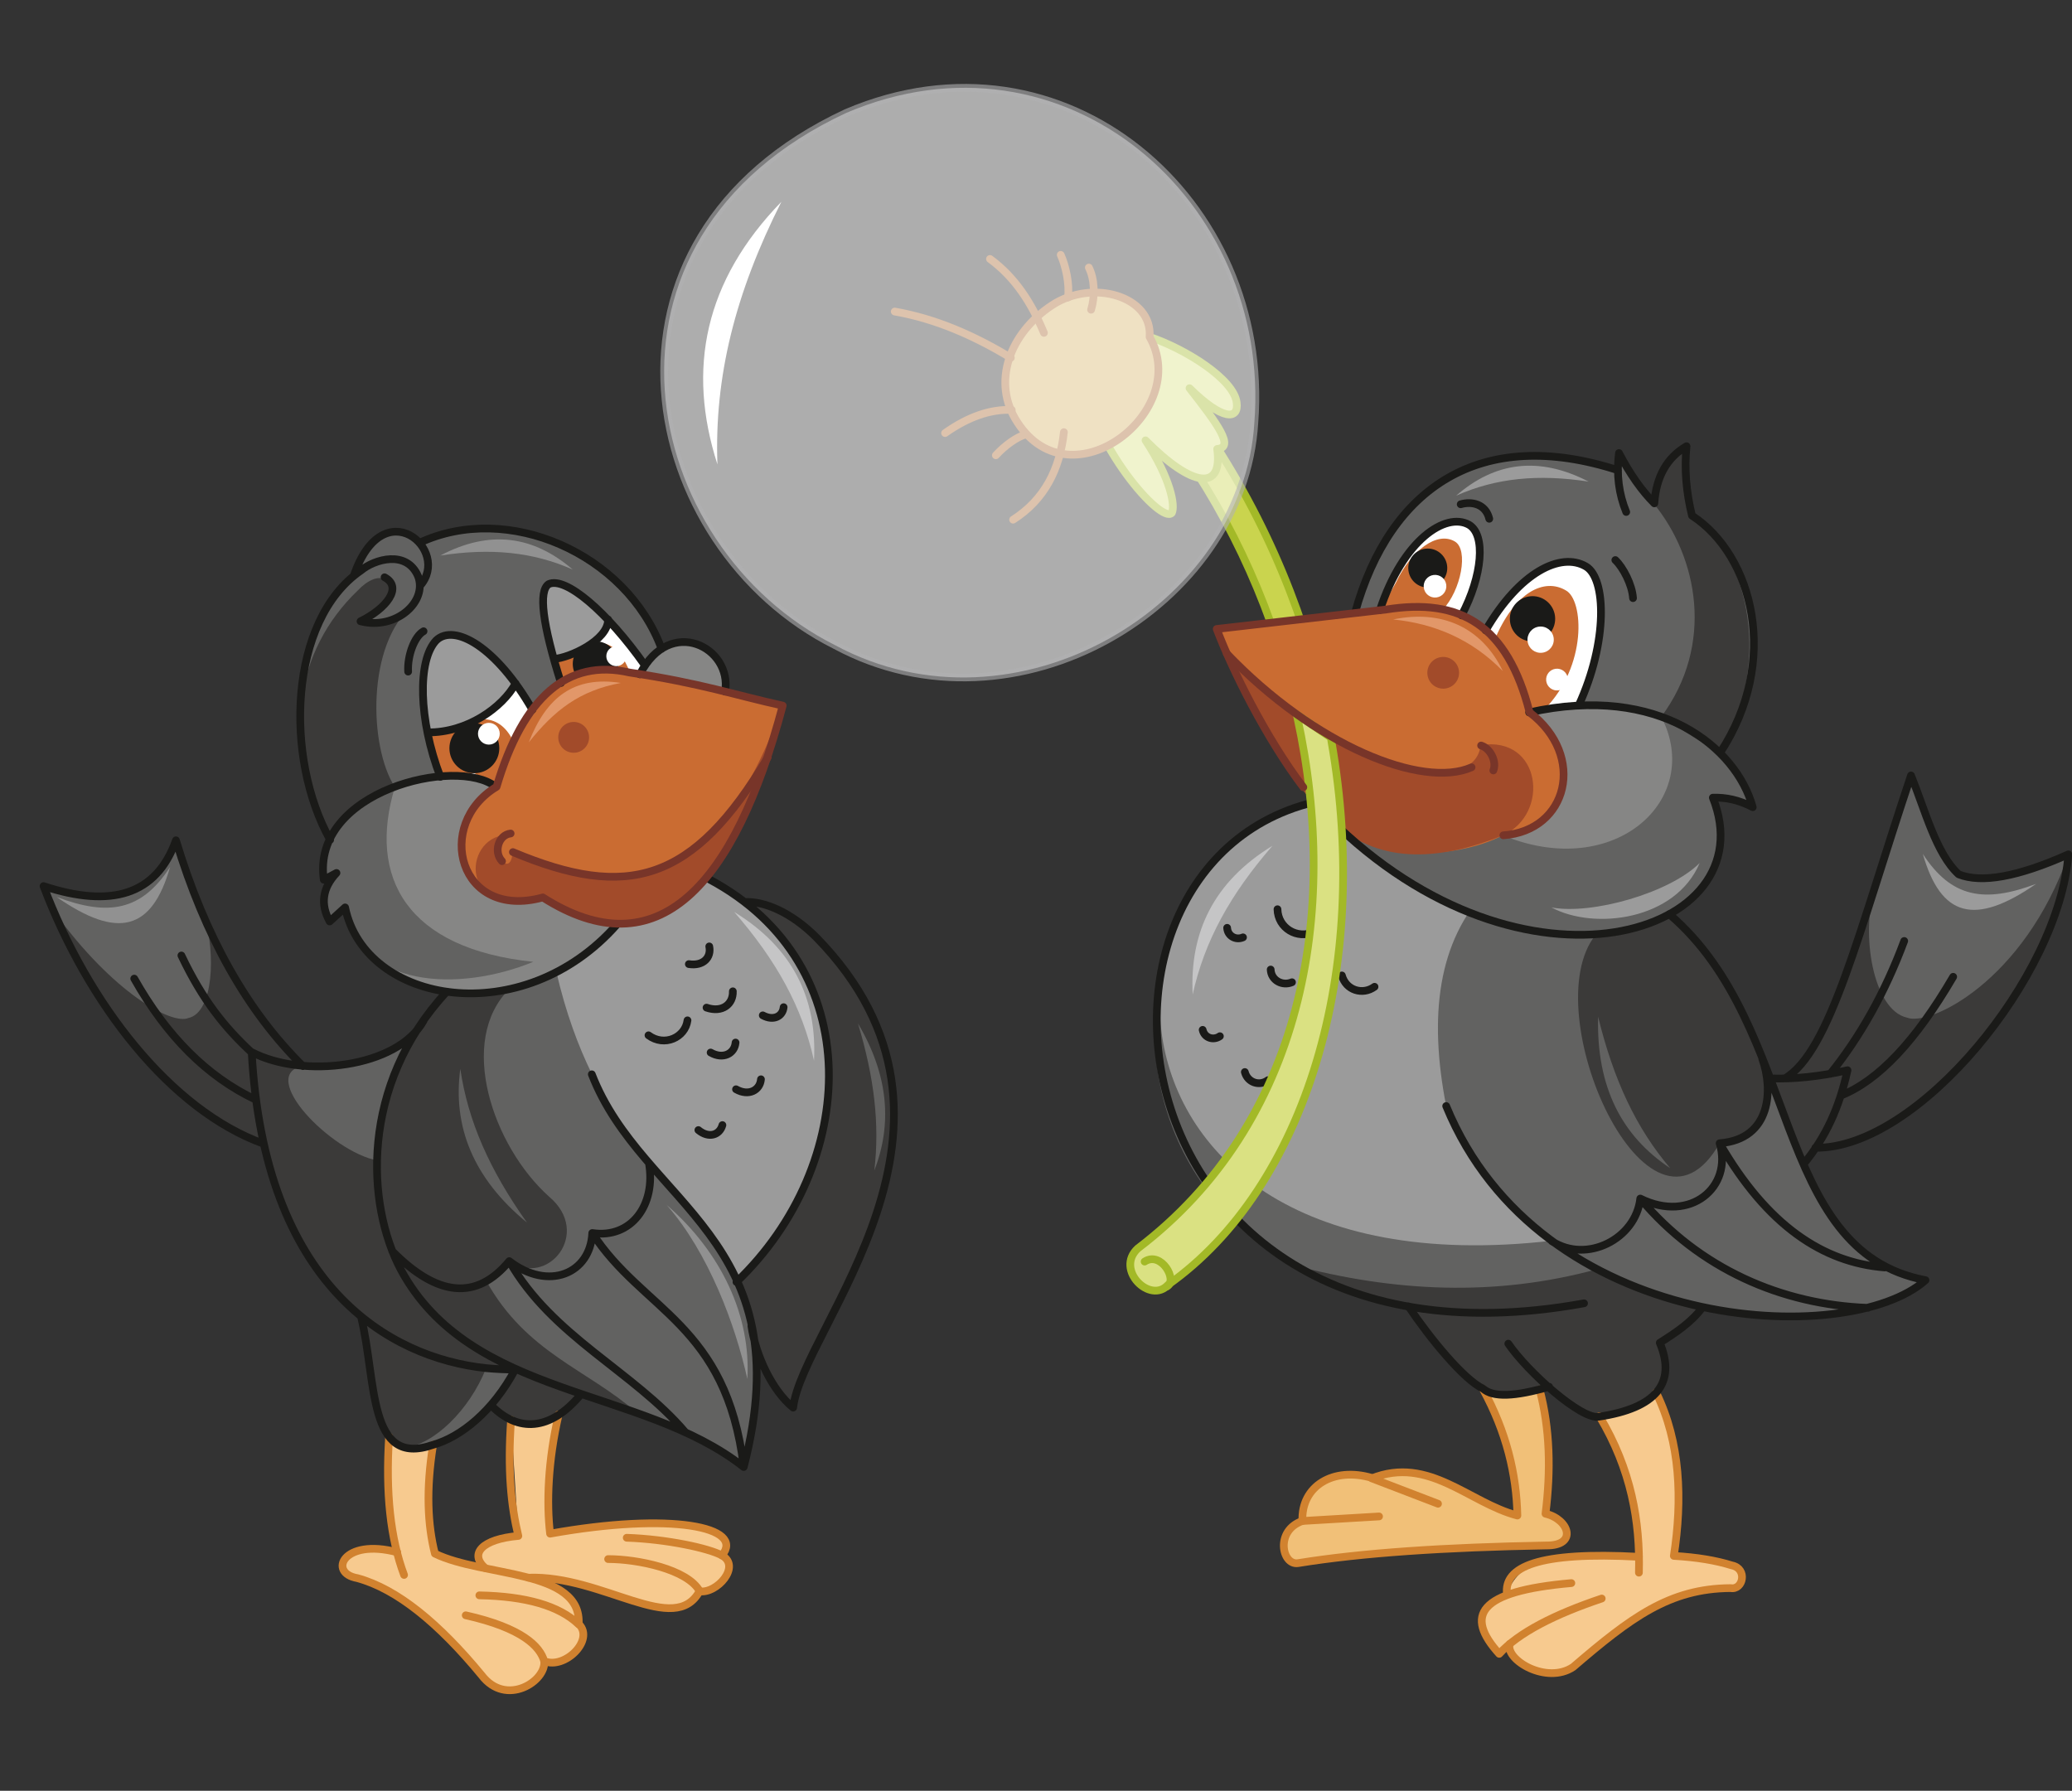 <?xml version="1.0" encoding="utf-8"?>
<!-- Generator: Adobe Illustrator 21.0.0, SVG Export Plug-In . SVG Version: 6.00 Build 0)  -->
<svg version="1.1" id="Layer_1" xmlns="http://www.w3.org/2000/svg" xmlns:xlink="http://www.w3.org/1999/xlink" x="0px" y="0px"
	 viewBox="0 0 456.9 394.9" style="enable-background:new 0 0 456.9 394.9;" xml:space="preserve">
<rect x="0" y="0" width="456.9" height="394.9" fill="#333333" stroke="none"/>
<style type="text/css">
	.st0{fill-rule:evenodd;clip-rule:evenodd;fill:#F7CA8F;}
	.st1{fill-rule:evenodd;clip-rule:evenodd;fill:#626261;}
	.st2{fill-rule:evenodd;clip-rule:evenodd;fill:#3B3A39;}
	.st3{fill-rule:evenodd;clip-rule:evenodd;fill:#868685;}
	.st4{fill-rule:evenodd;clip-rule:evenodd;fill:#FFFFFF;}
	.st5{fill-rule:evenodd;clip-rule:evenodd;fill:#CA6C32;}
	.st6{fill-rule:evenodd;clip-rule:evenodd;fill:#9B9B9B;}
	
		.st7{fill-rule:evenodd;clip-rule:evenodd;fill:#CAD44E;stroke:#A3B927;stroke-width:1.701;stroke-linecap:round;stroke-linejoin:round;stroke-miterlimit:22.926;}
	.st8{fill-rule:evenodd;clip-rule:evenodd;fill:#1A1A18;}
	
		.st9{fill-rule:evenodd;clip-rule:evenodd;fill:none;stroke:#D1822F;stroke-width:1.701;stroke-linecap:round;stroke-linejoin:round;stroke-miterlimit:22.926;}
	.st10{fill-rule:evenodd;clip-rule:evenodd;fill:#A24B2A;}
	
		.st11{fill-rule:evenodd;clip-rule:evenodd;fill:none;stroke:#1A1A18;stroke-width:1.701;stroke-linecap:round;stroke-linejoin:round;stroke-miterlimit:22.926;}
	
		.st12{fill-rule:evenodd;clip-rule:evenodd;fill:none;stroke:#783529;stroke-width:1.701;stroke-linecap:round;stroke-linejoin:round;stroke-miterlimit:22.926;}
	.st13{fill-rule:evenodd;clip-rule:evenodd;fill:#F1C078;}
	.st14{fill-rule:evenodd;clip-rule:evenodd;fill:#C5C5C6;}
	.st15{fill-rule:evenodd;clip-rule:evenodd;fill:#E29769;}
	
		.st16{fill-rule:evenodd;clip-rule:evenodd;fill:#DAE182;stroke:#A3B927;stroke-width:1.701;stroke-linecap:round;stroke-linejoin:round;stroke-miterlimit:22.926;}
	
		.st17{fill-rule:evenodd;clip-rule:evenodd;fill:#D6B36A;stroke:#A96833;stroke-width:1.701;stroke-linecap:round;stroke-linejoin:round;stroke-miterlimit:22.926;}
	
		.st18{fill-rule:evenodd;clip-rule:evenodd;fill:none;stroke:#A96833;stroke-width:1.701;stroke-linecap:round;stroke-linejoin:round;stroke-miterlimit:22.926;}
	
		.st19{opacity:0.6;fill-rule:evenodd;clip-rule:evenodd;fill:#FFFFFF;stroke:#B0B1B2;stroke-width:1.701;stroke-linecap:round;stroke-linejoin:round;stroke-miterlimit:22.926;}
	
		.st20{fill-rule:evenodd;clip-rule:evenodd;fill:none;stroke:#A3B927;stroke-width:1.701;stroke-linecap:round;stroke-linejoin:round;stroke-miterlimit:22.926;}
	.st21{fill-rule:evenodd;clip-rule:evenodd;fill:#919191;}
</style>
<path class="st0" d="M154.3,350.8c-4.9,10.1-23.5-3.7-36.2-2.5l-11.1-2.5c-3.6-3.4-1.1-5.8,7.3-7.1l-1.6-25.6l10.5-1.1
	c-2.4,10.3-2.7,19.6-1.9,26.3c26.7-4.8,43.1-1.5,37.9,4.8C162.8,344.1,159.9,351.4,154.3,350.8z"/>
<path class="st0" d="M85.8,317.4l5.9-3.6l3.9,4.9c-0.8,6.6-0.9,14.6,0.4,24c14.9,6.9,30.2,2.3,31.7,15.6c4.6,2.5-3.6,11.4-7.7,8.1
	c1,3.6-6.5,8.5-12.4,4.6c-10.9-11.7-17-18.8-28.8-22.8c-4.4-0.2-3.8-5.2-0.3-5.9c3.5-1.1,5.8-0.5,9.1,0.2
	C85.7,330,85.5,325.3,85.8,317.4z"/>
<path class="st1" d="M98.5,218.7c-11-1.7-19.7-6.2-22.3-18.6l-3.4,3.1c-2.1-3.6-1.6-7.1,1.5-10.7l-2.8,1.5l1.2-8.8
	c-11.3-21.5-8.4-45.2,5.2-58.2c1.7-9.1,11.7-13.2,14.5-7.3c21.4-10.2,47,3.3,53.4,23.4c7.1-4.1,14.4,0.5,14,9.5l12.7,3.1
	c-3.3,13.2-8.5,26.1-16.2,38.3l-20,24.8l30.9,45.6l-1.6,28.2c2.7,11.3,1.7,21.5-1.8,31.1c-18.2-13.2-21.5-10.5-35.9-16
	c-5.7,7.6-12.3,8.3-19.7,2.3l-5.9,5.3l-6.9,3.4c-17.2,3.9-10.6-18.9-15.9-28.3c-9.7-8.4-17.4-20.2-21.5-38.1
	c-19.6-8-36-26.3-48.5-56.8c16.9,4.9,26.6,1.5,29.2-10.1c7.5,22.3,17.2,37.9,28,49.8c9.1,0.5,17.1-1.2,23.6-6.3L98.5,218.7z"/>
<path class="st2" d="M58.1,252.2c6.7,25.5,12.9,29.2,21.5,38.1c3.3,8.4,0.7,27.8,9.7,28.9c6.3-0.6,14.2-8.2,17.9-17.5l6.4,0.3
	l-5.3,7.9c6.2,7.7,12.8,5,19.7-2.3l12.4,3.9c-11-9.6-24.2-13.1-33.1-28.9l-21.8-9.4l-2.3-17.3C73,254,56.5,237,66.9,235
	c-4-6-11.1-8.9-21.8-32.7c2.4,7.6,2.1,21-3.6,22.2C37.9,226,25,219.1,11.9,201C19.8,220.6,39.6,246.2,58.1,252.2z"/>
<path class="st2" d="M72.8,185.2c-11.3-21.5-7.6-41.9,6.1-55c4.2-4.4,7.6-3,7.4,0.8l-6.7,5.9l5.1,0.2l6.4-3.7
	c-10.3,8.5-9.8,31.3-4,40.2L72.8,185.2z"/>
<path class="st3" d="M141.1,148.7l18.8,3.8C162,143.9,148,135.1,141.1,148.7z"/>
<path class="st4" d="M122.2,145.4c5.8-1.6,10-4.3,11.9-8.7l8.2,10l-1.2,2c-5.6-2.3-11.3-1.6-17.4,1.9L122.2,145.4z"/>
<path class="st4" d="M94.3,161.5c7.6-0.2,14.2-3.3,19.4-10.8l3.7,5.8c-3.5,4.8-6,10.7-7.9,17c-3.1-1.7-6.9-2.7-12.4-2.3L94.3,161.5z
	"/>
<path class="st2" d="M164.2,198.9l-1.8,83.8l3.3,9.8c0.9,6.4,4.6,14.3,9.2,18c2-17.7,45.5-62.4,5.1-103.7
	C174.4,201.1,168.6,198.8,164.2,198.9z"/>
<path class="st5" d="M94.3,161.5l2.8,9.7l7.5-0.7l4.9,3l3.7-10c-3.4-7.2-9.7-5-13.6-2.7L94.3,161.5z"/>
<path class="st5" d="M122.2,145.4l1.5,5.2l7.5-0.7l7.6-1.9c-2.1-5.2-5.4-7.6-9.3-5.3L122.2,145.4z"/>
<path class="st6" d="M122.7,214.4c4.1-1.8,8.6-5.4,13.4-10.6c6.6,0.3,13.3-3,20.2-9.9c28.1,15.8,38.2,54.5,6.1,88.7
	C149.3,259.8,131,250.1,122.7,214.4z"/>
<path class="st7" d="M294.1,218.3c6.7-39.1-1.9-86.9-31.2-127.7l-5.9,3.8c25.8,33.7,39.2,82.4,29.9,124H294.1z"/>
<path class="st2" d="M112.3,278.1c8.5,5.9,18.3-6.2,8.8-14.2c-12.5-11.2-20.3-34.4-8.8-45.8l-13.9,0.6c-14.7,13.9-18.8,42.9-12,57.2
	C95.6,286.4,107.3,285.3,112.3,278.1z"/>
<path class="st3" d="M109.5,173.5l26.6,30.3c-20.8,23.7-55.6,17.7-60-3.7l-3.4,3.1c-2.1-3.8-1.6-7.4,1.5-10.7l-2.8,1.5
	C68.7,174.4,101,166.8,109.5,173.5L109.5,173.5z"/>
<circle class="st8" cx="131.3" cy="146.4" r="5"/>
<path class="st1" d="M71.6,194c-2.7-7.8,6.8-18.7,15.5-20.5c-6.1,20,2.6,35.7,30.5,38.6c-16.3,6.7-38.6,5.9-41.4-12l-3.4,3.1
	c-2-3.5-2.2-7,1.5-10.7L71.6,194z"/>
<path class="st9" d="M85.8,316.8c-0.8,12.4,0.3,22.5,3.3,30.5"/>
<path class="st5" d="M109.5,173.5c5.9-19.9,15.7-28.3,29.3-25.2c16,2.4,23.3,5,33.8,7.3c-10.6,39.9-27.6,58.4-52.9,42.3
	C101.2,203,95.7,181.8,109.5,173.5z"/>
<path class="st10" d="M111.6,184.1c-4.3,3.9,1.2,9.8,1.4,3.8c19.8,7.8,42.2,15.2,59.6-32.3c-10.6,39.9-27.6,58.4-52.9,42.3
	C101.2,203,101.9,184.8,111.6,184.1z"/>
<path class="st9" d="M105.7,351.8c10.3,0.2,17.6,2.3,21.9,6.4c0.8-12.2-21.1-10.4-31.7-15.6c-1.6-6.3-2-14.1-0.4-24"/>
<path class="st9" d="M127.7,358.2c3.4,3.5-3.2,10-7.7,8.1c-0.9-3.2-4.8-7.3-17.3-10.1"/>
<path class="st9" d="M120,366.3c0.5,4.4-8.4,10.2-13.8,3.1C96.8,358,87.6,350.4,78.8,348c-6.5-1.1-3.2-8.9,8.8-5.7"/>
<path class="st9" d="M112.7,313.1c-0.8,11,0,19,1.6,25.6c-8,0.7-10.9,3.9-7.3,7.1"/>
<path class="st9" d="M123.2,311.9c-2.4,10.3-2.7,19.6-1.9,26.3c26.7-4.8,43.1-1.5,37.9,4.8c-2.9-1.6-12.2-3.6-21-3.9"/>
<path class="st9" d="M159.2,343c4.3,2.4-1.2,8.5-4.9,7.9c-2.7-4.9-13.8-7.1-20.2-7.1"/>
<path class="st6" d="M94.3,161.5c-3.2-28.1,7.8-26.6,19.4-10.8C110.8,156,103,161.6,94.3,161.5L94.3,161.5z M122.2,145.4
	c-5.1-17.1-3.7-24.1,11.9-8.7C134.1,141.4,125.4,145.1,122.2,145.4z"/>
<path class="st9" d="M154.3,350.8c-5.5,10.3-21.3-3.5-37.8-2.9"/>
<path class="st11" d="M141.1,148.7c6.7-13.1,20.4-5.9,18.8,3.8 M136.1,203.8c-20.8,23.7-55.6,17.7-60-3.7l-3.4,3.1
	c-2.1-3.8-1.6-7.4,1.5-10.7l-2.8,1.5c-2.8-19.6,29.4-27.3,37.9-20.5l0,0 M72.8,185.2c-10.1-18-9.2-48.4,6.8-59.4
	c3-2.5,10.1-4.6,12.6,1.3c2.1,5.6-4.9,11.9-12.7,9.9c5.7-2.8,9.4-7.5,5.3-9.7 M78,127c6.5-19.1,21.6-5.6,14.6,2.2 M92.5,119.7
	c19.4-9.1,45.6,2.3,53.4,23.4"/>
<path class="st12" d="M169.3,167c-16.4,27.7-31,31.5-56.2,20.9"/>
<path class="st12" d="M110.7,189.9c-1.9-2-0.8-5.8,1.9-6.1"/>
<circle class="st8" cx="104.6" cy="165" r="5.5"/>
<circle class="st4" cx="107.8" cy="161.8" r="2.4"/>
<circle class="st4" cx="135.9" cy="144.7" r="2.2"/>
<path class="st11" d="M143,228.3c3.5,2.6,8.1,0.5,8.6-3.3 M154,249.2c2.3,1.9,4.7,1.1,5.3-1.1 M162.3,240.2c2.8,1.6,5.3,0.2,5.5-2.2
	 M156.7,232.1c2.8,1.6,5.3,0.2,5.5-2.2 M168.2,223.9c2.4,1.3,4.4,0.2,4.6-1.8 M151.9,212.6c3.2,0.5,5-1.5,4.5-3.9 M155.8,222.2
	c3.5,1.2,5.9-0.8,5.8-3.6"/>
<path class="st2" d="M397.3,257.2l-7.1-19.4c5.3,0.2,11.1-0.4,17.2-1.8C405.6,244.3,402.2,251.3,397.3,257.2z"/>
<path class="st13" d="M339.5,306.4c-7.3,2.1-11.5,2-12.4-0.2c4.7,9.3,7.3,18.6,7.6,27.9c-10.7-2.7-22.3-14.1-32.1-8.2
	c-11.3-2.5-15.7,1.3-15.3,9.5c-6.1,2.1-4.5,9.8-1,9.3c14.2-2.3,32.5-3.5,54.7-3.9c7.1,0.1,5.1-5.8-0.1-7
	C341.9,324.4,341.7,315.2,339.5,306.4z"/>
<path class="st0" d="M365.3,307.1l-4.1,2.9l-8.5,2.4c5.6,9.7,8.5,20,8.7,31c-19.4-2.5-26.9,1.4-29.1,8.2c-8.2,2.1-7.1,7-1.7,13.2
	l2.3-2.2c-1,3.6,8.2,9,14,5.1c12.7-10.9,21.2-17.3,34.7-17.4c2.8,0.5,3.8-4.3,0.3-5c-3.5-1.1-7.7-1.8-12.8-2.1
	C371,330.7,370.6,318.1,365.3,307.1z"/>
<path class="st1" d="M400.3,253.2l3.4-6l3.8-11.2l-13.8,1.8c10-5.9,16.2-32.1,27.8-66.8c3.1,7.6,5.5,17.2,10.5,21.8
	c5,2,13,0.6,24.2-4.4C454,215.3,422.9,253.5,400.3,253.2L400.3,253.2z M318.9,243.9c20.7,50.4,88.7,53.7,105.7,38.4
	c-34-6.4-26.5-48-51-74l-45.7-12.1l-18.6,10.5L318.9,243.9z"/>
<path class="st2" d="M400.3,253.2l3.4-6l3.8-11.2l-13.8,1.8c7.2-6.1,8.3-7.5,19.8-42.1c-3.3,10.1-0.5,27,7,28.7
	c5,2,25.8-8,35.6-35.9C454,215.3,422.9,253.5,400.3,253.2z"/>
<path class="st2" d="M379.2,252.1c-15.6,27.4-41-29.2-27.3-46l8.2-1.3l8.1-3.1l6.3,6.3c7.1,9.1,12.5,21.6,14.1,25.5
	C391.8,245.6,387.2,250.5,379.2,252.1z"/>
<path class="st1" d="M327.9,196.2l-21.7-20.6c-65.1-5.8-79.1,110.2,20.2,113.9c5,6.5,18.6,19.7,26.3,22.8
	c11.1-2.3,17.4-6.8,13.4-16.3l9.4-7.8c-33.3-7.9-48.2-24.6-56.5-44.4C315,224,317.1,207.5,327.9,196.2z"/>
<path class="st2" d="M352.1,279.9c-22.4,6.1-44.8,5-67.2-1c7.3,4.5,17.6,7.9,32,9.7l-6.4-0.5c4.9,7.3,12.3,16.2,16.4,18.1
	c2.2,2,7,1.8,14.6-0.4l-2.2-2.8c4.7,4.2,9.6,7.9,13.3,9.3c11.1-2.3,17.4-6.8,13.4-16.3l9.4-7.8l-11.5-3.2L352.1,279.9z"/>
<path class="st6" d="M327.9,196.2l-11.8-9.6l-9.9-11c-68-5.8-77.6,111,36,98L329,261.4l-10.1-17.5C315,224,317.1,207.5,327.9,196.2z
	"/>
<path class="st9" d="M317.1,331.6l-14.6-5.6c12.6-5,21.4,5.4,32.1,8.2c-0.2-9.1-2.4-18.4-7.6-27.9"/>
<path class="st9" d="M304.1,334.4l-16.9,1c-0.3-7.7,6.8-12,15.3-9.5"/>
<path class="st9" d="M287.2,335.4c-6.1,2.1-4.5,9.8-1,9.3c14.2-2.3,32.5-3.5,54.7-3.9c7.1,0.1,5.1-5.8-0.1-7
	c1.2-9.5,1-18.7-1.3-27.4"/>
<path class="st9" d="M352.7,312.3c7,11.7,9,23.2,8.7,34.5"/>
<path class="st9" d="M361.4,343.3c-22.2-1.2-29.8,2.2-29.1,8.2"/>
<path class="st9" d="M353.2,352.5c-10.4,3.5-18.3,7.5-22.6,12.2c-7.6-8.4-4.8-13.8,15.9-15.6"/>
<path class="st9" d="M332.9,362.5c-1,3.6,8.2,9,14,5.1c12.7-10.9,21.2-17.3,34.7-17.4c2.8,0.5,3.8-4.3,0.3-5
	c-3.5-1.1-7.7-1.8-12.8-2.1c1.9-12.4,1.5-25-3.9-36"/>
<path class="st11" d="M289.8,205.5c-3.7,1.7-8-0.8-8.1-5 M279.6,238.2c-1.9,1.4-4.5,0.5-5.1-1.8 M269,228.5c-1.4,1-3.4,0.4-3.8-1.4
	 M274.1,206.7c-1.6,0.7-3.4-0.3-3.5-2.1 M284.9,216.6c-2.1,0.9-4.6-0.4-4.7-2.8 M303.1,217.6c-2.6,1.9-6.3,0.8-7.2-2.5"/>
<path class="st11" d="M306.2,175.6c-77.1-4.9-70.3,132.4,43.1,111.8"/>
<circle class="st10" cx="126.5" cy="162.6" r="3.4"/>
<path class="st14" d="M263,219.3c2.6-11.8,8.3-22.1,17.6-32.8C267.7,194.4,262.3,205.5,263,219.3z"/>
<path class="st3" d="M293,180.3l44.2-23.2c28.8-6.4,45.7,7.8,49.3,20.9c-3-1.6-6-2.2-8.8-2.1C389.7,206,336.3,223.4,293,180.3z"/>
<path class="st1" d="M293,180.3l38.4,3.9c24.7,10.2,44.4-8,34.9-26.2c6.5,4,16.6,6.8,20.2,20c-3-1.6-6-2.2-8.8-2.1
	C389.7,206,336.3,223.4,293,180.3z"/>
<path class="st1" d="M298.8,135.2l38.4,21.8c17-3.6,31-0.6,42.1,9.1c10.4-19.4,10.9-37.2-6.2-52.3l-1.2-15.3c-4.7,3-7,7.2-7.1,12.6
	L357,99.9l-0.2,3.8C326.6,93.9,306.4,107.4,298.8,135.2z"/>
<path class="st2" d="M366.3,158.1l12.9,8c11.5-18.9,6.9-43.6-6.2-52.3l-1.2-15.3c-4.7,3-7,7.2-7.1,12.6
	C374.3,122.8,378.2,142.1,366.3,158.1z"/>
<path class="st4" d="M348.2,155.6l-10.9,1.5c-1.6-6.8-4.6-12.9-9.6-18.1c7.5-12.9,16.6-17.3,22.1-14.1
	C354.2,127.6,354.6,141.5,348.2,155.6z"/>
<path class="st5" d="M340.5,156.5l-3.3,0.5l-2.4-7.2l-5.3-8.5c4.5-10.9,11.1-13.9,15.8-11.1C349.2,132.3,350.1,146.8,340.5,156.5z"
	/>
<path class="st4" d="M322.3,135.7c-5.7-1.9-11.8-1.9-18-1.2c5.1-15.5,14.5-21.6,19.6-18.8C327.7,117.9,326.9,127,322.3,135.7z"/>
<path class="st5" d="M318.1,134.5l-13.7,0l3.4-6c3.4-7.2,9.1-11.4,13-9.1C323.9,121.2,322.2,130.2,318.1,134.5z"/>
<path class="st5" d="M337.2,157.1c-4.3-17.3-14.6-26.1-33.6-22.5l-35.4,4c7.6,17.7,14.7,32.6,24.8,41.7c8.4,9.7,27.6,9.5,38.4,3.9
	C347.5,183.7,348.8,164.5,337.2,157.1z"/>
<path class="st10" d="M268.2,138.6c7.6,17.7,14.7,32.6,24.8,41.7c9.1,9.3,21.9,10.6,38.4,3.9c10.5-4.7,8.5-22-4.9-19.9
	C324.7,180.2,278.6,160.7,268.2,138.6z"/>
<path class="st12" d="M326.6,164.4c2,0.6,3.5,3.5,2.7,5.5"/>
<ellipse transform="matrix(0.992 -0.124 0.124 0.992 -14.299 42.865)" class="st8" cx="338" cy="136.6" rx="5" ry="5"/>
<ellipse transform="matrix(0.992 -0.124 0.124 0.992 -13.091 39.916)" class="st8" cx="314.9" cy="125.4" rx="4.3" ry="4.3"/>
<ellipse transform="matrix(0.992 -0.124 0.124 0.992 -14.863 43.124)" class="st4" cx="339.8" cy="141.2" rx="2.9" ry="2.9"/>
<ellipse transform="matrix(0.992 -0.124 0.124 0.992 -13.576 40.151)" class="st4" cx="316.5" cy="129.4" rx="2.5" ry="2.5"/>
<ellipse transform="matrix(0.992 -0.124 0.124 0.992 -15.915 43.637)" class="st4" cx="343.4" cy="150" rx="2.4" ry="2.4"/>
<path class="st11" d="M93.4,139.2c-2,1.1-3.6,5.4-3.4,8.9 M113.7,150.7c-2.9,5.3-10.7,10.9-19.4,10.8 M134.1,136.6
	c0,4.7-8.7,8.5-11.9,8.7 M123.7,150.6c-4.1-13-5-20.3-2.7-21.8c3.7-1.7,12.8,6,21.2,17.9 M97.1,171.3c-4.8-12.5-5.1-25.7-0.9-30.1
	c4-3.8,13.3,1.5,21.2,15.3"/>
<path class="st11" d="M304.3,134.5c5.1-15.5,14.5-21.6,19.6-18.8c3.8,2.2,3,11.3-1.6,20 M356.8,103.7c-30.2-9.8-50.3,3.7-58,31.4
	 M337.2,157.1c28.8-6.4,45.7,7.8,49.3,20.9c-3-1.6-6-2.2-8.8-2.1c12,30.1-41.5,47.5-84.7,4.4 M358.6,112.9c-1.6-3.9-2.2-8.2-1.6-13
	c2.4,4.6,5,8.3,7.8,11.1c0.4-5.9,2.8-10.1,7.1-12.6c-0.5,4.9-0.1,10,1.2,15.3c13.5,8.8,19.5,32.1,6.2,52.3 M327.6,139
	c7.5-12.9,16.6-17.3,22.1-14.1c4.5,2.6,4.9,16.6-1.6,30.7 M356.2,123.5c1.7,1.6,3.7,5.4,3.9,8.4 M322.1,111.2
	c2.4-0.7,5.5-0.1,6.3,3.2"/>
<ellipse transform="matrix(0.992 -0.124 0.124 0.992 -15.925 40.52)" class="st10" cx="318.3" cy="148.5" rx="3.5" ry="3.5"/>
<path class="st15" d="M307.2,136.6c9.1,0.9,17.4,4.4,24.2,11.4C326.7,138.2,317.8,134.4,307.2,136.6z"/>
<path class="st15" d="M116.6,163.7c5.6-7,11.1-11.4,20.3-13.1C126.6,149,120.5,153.7,116.6,163.7z"/>
<path class="st16" d="M257.6,283.3c30.2-21.4,44.9-69.4,36-119.8c-0.1-0.6,0-0.3-0.2-0.9l-7.5-5.1l0.2,0.8
	c9.4,43.2,1.1,89.4-35.2,117C245.8,280,253.7,287.7,257.6,283.3z"/>
<path class="st12" d="M270.5,144.1c19.4,20.3,43.1,29.9,54,25.1"/>
<path class="st16" d="M253.5,74.3l-15.8-3.6l0.8,11.7c2.2,15.7,17.6,33.3,19.9,30.7c0.8-1.6-0.3-7.6-5.8-16
	c10.3,10.4,17.1,11.3,15.8,1.9c3.9-0.3,0.1-5.5-6.1-13.4c7.3,7.2,10.9,7,10.4,3.2C272.1,83.6,261.3,76.9,253.5,74.3z"/>
<path class="st17" d="M253.5,74.3c0.7-8.9-12.5-12.9-21.5-7c-9.3,6.1-13.5,17-7.6,25.9C236.3,111.4,262.8,90.6,253.5,74.3z"/>
<path class="st18" d="M234.6,95.3c-0.9,8.2-4.3,14.9-11.2,19.3 M240.6,68.3c0.9-3,0.8-6.7-0.5-9.3 M226.2,95.8
	c-1.9,0.5-4.6,2.4-6.6,4.6 M223.1,90.4c-4.7-0.2-9.6,1.5-14.7,5.1 M235.5,65.6c0.4-2.9-0.5-7-1.6-9.4 M230.2,73.4
	c-2.7-6.5-6.3-12.2-11.9-16.3 M222.9,78.9c-8.1-4.9-16.5-8.6-25.6-10.2"/>
<path class="st11" d="M108.3,309.9c5.9,6,13,5.7,19.7-2.3 M130.6,271.9c11.1,17.2,29.6,20,33.4,51.6 M112.3,278.1
	c9.4,16.6,27.4,24.3,38.8,37.7 M98.5,218.7c-19.2,20.7-17.7,47-10.1,61.3c15.4,28.5,53,25.7,75.6,43.5
	c13.1-50.5-22.3-57.7-33.5-86.6 M86.5,275.9c10,10.1,18.6,10.9,25.8,2.2c8.7,6.7,17.9,2.7,18.3-6.2c8.6,1.3,14.1-6.2,12.5-15.4
	 M156.4,193.9c35.4,18.9,32.9,63.1,6,88.8 M113.6,302c-2.1,0-4.2-0.1-6.4-0.3c-21.5-2.3-48.9-18.2-51.7-69.7
	c11.2,5.9,32.1,3.5,37.9-6.9 M165.7,292.4c0.9,6.4,4.6,14.3,9.2,18c2-17.7,45.5-62.4,5.1-103.7c-5.6-5.6-11.5-8-15.8-7.8
	 M56.4,242.5c-10.8-5.1-19.7-14.1-26.8-26.7 M55.4,232c-5.8-5.4-10.7-11.4-15.4-21.3 M58.1,252.2c-20.5-7.4-38.7-30.9-48.5-56.8
	c14.9,4.9,24.9,2,29.2-10.1c6.4,21.2,15.8,37.8,28,49.8 M79.6,290.3c3.5,14.3,1.4,33.4,15.9,28.3c6.1-1.7,13.2-7.4,18.1-16.6"/>
<path class="st19" d="M276.6,93.2c3.8-48.9-41.8-88.9-90-68.3c-60.3,28.1-45.6,95.8-2.4,117.4C223.9,163.7,274.2,133.6,276.6,93.2z"
	/>
<path class="st4" d="M158.2,102.4c-0.7-19.3,3.9-37.7,14.1-57.9C155.4,61.9,151.4,81.3,158.2,102.4z"/>
<path class="st20" d="M252.4,278.2c3.7-2.4,7.4,4.2,4.9,5.5"/>
<path class="st12" d="M331.5,184.2c14.2-1,18.4-17.5,5.8-27.1c-4.9-19.3-15.3-25.3-31.6-22.7l-37.4,4.3c3.4,9,10.9,24.1,19.1,34.9"
	/>
<path class="st11" d="M390.2,237.8c5.3,0.2,11.1-0.4,17.2-1.8c-1.8,8.2-4.8,14.8-9.7,20.7 M310.6,288.1c4.9,7.3,12.3,16.2,16.4,18.1
	c2.2,2,7,1.8,14.6-0.4 M375.4,288.3c-2.3,3.2-5.9,5.6-9.4,7.8c3.7,8.9-0.8,14.4-13.4,16.3c-3.8,0.8-15.7-9.8-20-16.1 M368.1,201.6
	c29.2,24.9,22.4,74.3,56.5,80.7c-17,15.2-85,12-105.7-38.4 M379.2,252.1c10.5,18.2,22.8,26.3,36.4,27.4 M361.7,264.3
	c13,15.5,31.2,23.4,50.2,24.1 M342.2,273.7c7.7,5,18.5-0.5,19.5-9.4c11.1,5.5,20.4-2.6,17.5-12.2c11.5-0.9,11.8-12,9.4-18.6
	 M393.6,237.8c10-5.9,16.2-32.1,27.8-66.8c3.1,7.6,5.5,17.2,10.5,21.8c5,2,13,0.6,24.2-4.4c-2,26.8-33.2,65-55.8,64.7 M403.6,236.8
	c6.6-8.2,12.1-18,16.3-29.3 M405.9,241.6c8.3-3.3,16.5-12,24.8-26.2"/>
<path class="st1" d="M368.3,257.6c-7.5-8.8-12.5-19.5-15.9-33.4C352,239.7,357.6,250.5,368.3,257.6z"/>
<path class="st6" d="M321.1,109.3c8.8-3.9,18.1-4.8,29.2-3.1C339.3,100.5,329.6,101.9,321.1,109.3L321.1,109.3z M342.1,200.1
	c8.9,1.7,26.1-3.2,32.7-9.8C369.5,202.9,351.6,205.2,342.1,200.1L342.1,200.1z M449,194.9c-11.4,4.3-18.7,3.1-25-6.6
	C428,202.2,435.4,204.3,449,194.9z"/>
<path class="st12" d="M109.5,173.5c5.9-19.9,15.7-28.3,29.3-25.2c16,2.4,23.3,5,33.8,7.3c-10.6,39.9-27.6,58.4-52.9,42.3
	C101.2,203,95.7,181.8,109.5,173.5"/>
<path class="st21" d="M164.8,304.1c-2.6-11.8-8.5-27.8-17.8-38.4C159.2,276.3,165.6,290.3,164.8,304.1L164.8,304.1z M126.3,125.6
	c-8.8-3.9-18.1-4.8-29.2-3.1C108.1,116.7,117.7,118.2,126.3,125.6L126.3,125.6z M12.5,197.8c11.4,4.3,18.7,3.1,25-6.6
	C33.5,205.2,26,207.2,12.5,197.8z"/>
<path class="st1" d="M101.5,235.7c1.7,11.5,6.4,22.2,14.7,33.9C104.3,259.8,99.8,248.4,101.5,235.7z"/>
<path class="st14" d="M179.5,233.9c-2.6-11.8-8.3-22.1-17.6-32.8C174.8,209,180.2,220.1,179.5,233.9z"/>
<path class="st1" d="M192.8,258.1c1.2-10.2,0-20.4-3.6-32.4C195.9,237,196.8,247.8,192.8,258.1z"/>
</svg>
